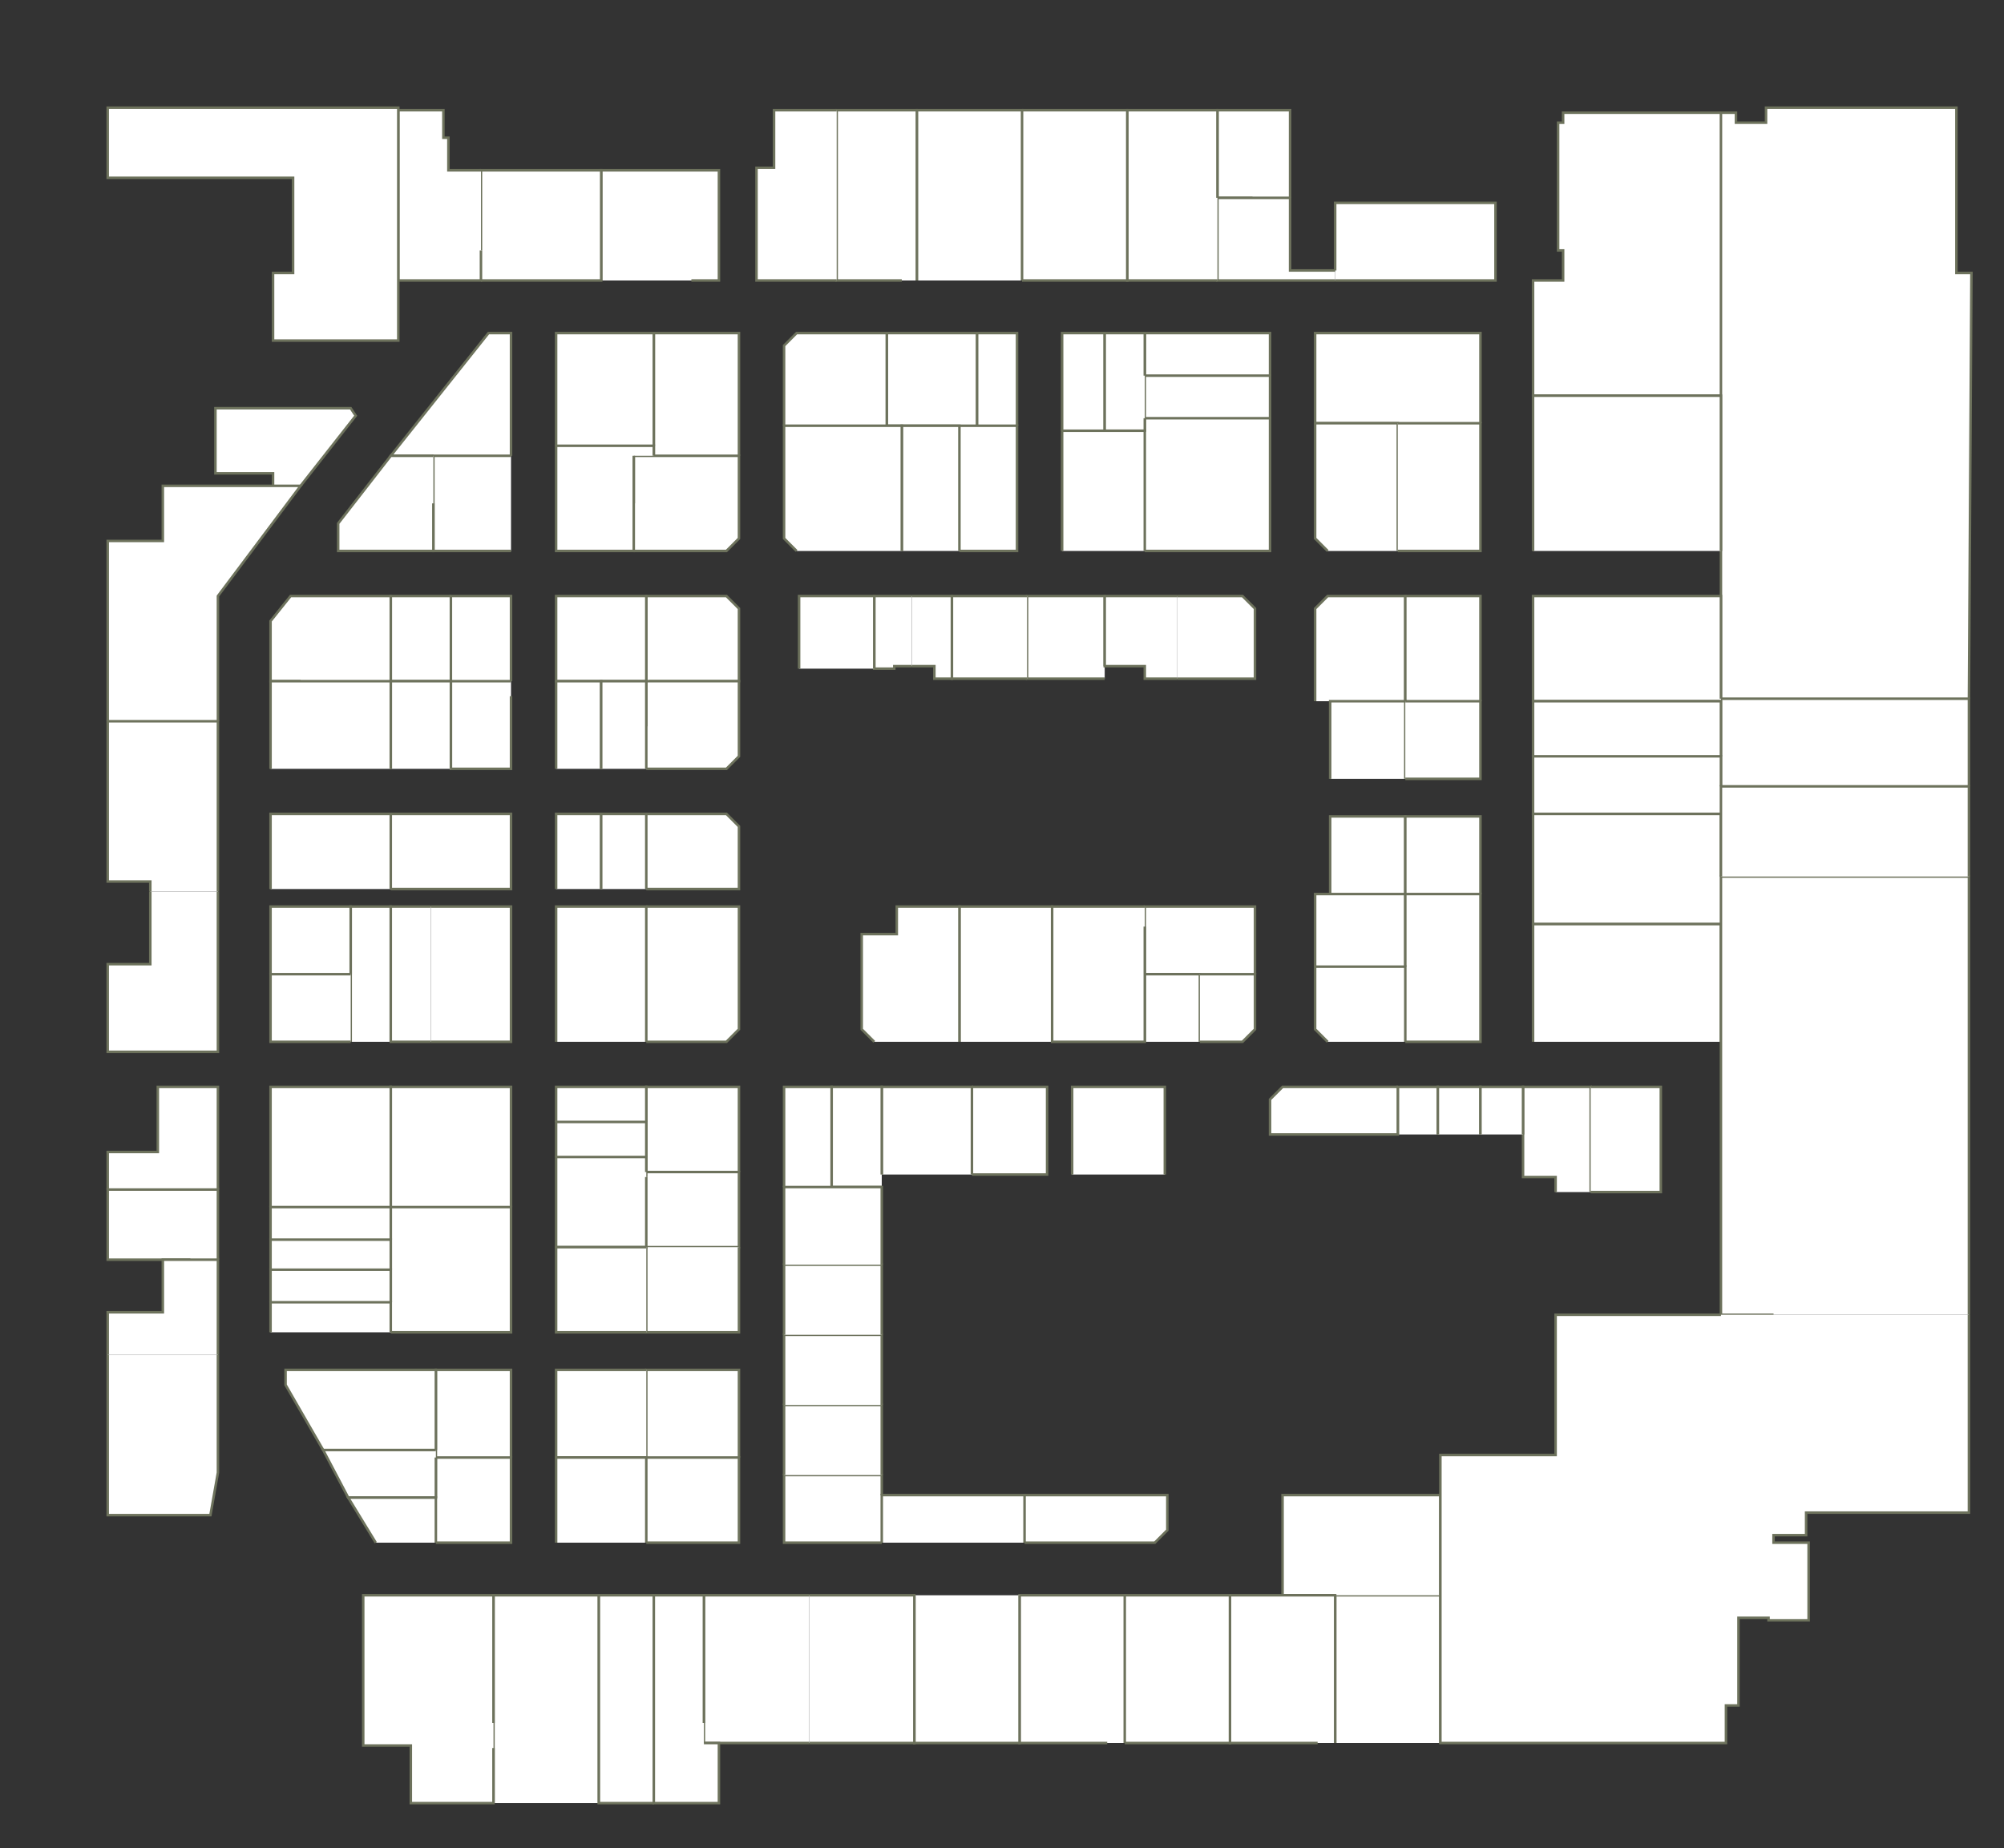 <?xml version="1.0" encoding="utf-8" ?>
<svg baseProfile="full" height="738" version="1.1" width="800" xmlns="http://www.w3.org/2000/svg" xmlns:ev="http://www.w3.org/2001/xml-events" xmlns:xlink="http://www.w3.org/1999/xlink"><rect width="100%" height="100%" fill="#333333" stroke="none"/><defs /><g id="2A02" stroke="red"><polyline fill="#FFFFFF" points="687,158 612,158 612,112 624,112 624,100 622,100 622,49 624,49 624,45 687,45 687,45" stroke="#6d725c" /></g><g id="2A03" stroke="red"><polyline fill="#FFFFFF" points="687,279 687,238 687,229 687,220 687,158 687,45 693,45 693,49 705,49 705,43 781,43 781,109 787,109 786,279" stroke="#6d725c" /></g><g id="2A04" stroke="red"><polyline fill="#FFFFFF" points="687,314 687,302 687,280 687,279 786,279 786,314" stroke="#6d725c" /></g><g id="2A09" stroke="red"><polyline fill="#FFFFFF" points="533,108 533,81 597,81 597,112 538,112 533,112" stroke="#6d725c" /></g><g id="2A10" stroke="red"><polyline fill="#FFFFFF" points="558,169 525,169 525,133 591,133 591,169" stroke="#6d725c" /></g><g id="2A13A" stroke="red"><polyline fill="#FFFFFF" points="500,79 486,79 486,44 515,44 515,79" stroke="#6d725c" /></g><g id="2A13B" stroke="red"><polyline fill="#FFFFFF" points="533,112 533,112 515,112 486,112 486,79 500,79 515,79 515,79 515,108 533,108" stroke="#6d725c" /></g><g id="2A15" stroke="red"><polyline fill="#FFFFFF" points="486,112 450,112 450,44 486,44 486,79" stroke="#6d725c" /></g><g id="2A17" stroke="red"><polyline fill="#FFFFFF" points="408,44 444,44 450,44 450,50 450,100 450,112 444,112 408,112" stroke="#6d725c" /></g><g id="2A18" stroke="red"><polyline fill="#FFFFFF" points="390,170 390,133 406,133 406,170" stroke="#6d725c" /></g><g id="2A19" stroke="red"><polyline fill="#FFFFFF" points="366,112 366,112 366,44 408,44 408,112" stroke="#6d725c" /></g><g id="2A20" stroke="red"><polyline fill="#FFFFFF" points="383,170 360,170 354,170 354,133 390,133 390,170" stroke="#6d725c" /></g><g id="2A21" stroke="red"><polyline fill="#FFFFFF" points="360,112 334,112 334,44 366,44 366,112" stroke="#6d725c" /></g><g id="2A22" stroke="red"><polyline fill="#FFFFFF" points="313,170 313,138 318,133 354,133 354,170" stroke="#6d725c" /></g><g id="2A23" stroke="red"><polyline fill="#FFFFFF" points="334,112 302,112 302,67 309,67 309,44 334,44 334,44" stroke="#6d725c" /></g><g id="2A24" stroke="red"><polyline fill="#FFFFFF" points="261,182 261,178 261,133 295,133 295,182" stroke="#6d725c" /></g><g id="2A25" stroke="red"><polyline fill="#FFFFFF" points="240,112 240,68 287,68 287,68 287,100 287,112 276,112" stroke="#6d725c" /></g><g id="2A26" stroke="red"><polyline fill="#FFFFFF" points="222,178 222,133 261,133 261,178" stroke="#6d725c" /></g><g id="2A27" stroke="red"><polyline fill="#FFFFFF" points="192,100 192,68 240,68 240,112 204,112 192,112" stroke="#6d725c" /></g><g id="2A28" stroke="red"><polyline fill="#FFFFFF" points="173,182 156,182 195,133 204,133 204,182" stroke="#6d725c" /></g><g id="2A29" stroke="red"><polyline fill="#FFFFFF" points="192,100 192,112 159,112 159,44 177,44 177,55 179,55 179,68 192,68" stroke="#6d725c" /></g><g id="2A30" stroke="red"><polyline fill="#FFFFFF" points="109,194 109,189 86,189 86,163 140,163 142,166 120,194" stroke="#6d725c" /></g><g id="2A31" stroke="red"><polyline fill="#FFFFFF" points="159,44 159,112 159,136 109,136 109,109 117,109 117,71 43,71 43,43 117,43 159,43 159,44" stroke="#6d725c" /></g><g id="2B01" stroke="red"><polyline fill="#FFFFFF" points="612,220 612,158 687,158 687,220" stroke="#6d725c" /></g><g id="2B02" stroke="red"><polyline fill="#FFFFFF" points="687,280 612,280 612,238 687,238 687,279" stroke="#6d725c" /></g><g id="2B09A" stroke="red"><polyline fill="#FFFFFF" points="530,220 525,215 525,169 558,169 558,220" stroke="#6d725c" /></g><g id="2B09B" stroke="red"><polyline fill="#FFFFFF" points="558,169 591,169 591,220 558,220" stroke="#6d725c" /></g><g id="2B10A" stroke="red"><polyline fill="#FFFFFF" points="525,280 525,243 530,238 561,238 561,280" stroke="#6d725c" /></g><g id="2B10B" stroke="red"><polyline fill="#FFFFFF" points="561,280 561,238 591,238 591,280" stroke="#6d725c" /></g><g id="2B11A" stroke="red"><polyline fill="#FFFFFF" points="457,150 457,133 507,133 507,150" stroke="#6d725c" /></g><g id="2B11B" stroke="red"><polyline fill="#FFFFFF" points="457,167 457,150 507,150 507,167" stroke="#6d725c" /></g><g id="2B11C" stroke="red"><polyline fill="#FFFFFF" points="457,172 457,167 507,167 507,220 457,220" stroke="#6d725c" /></g><g id="2B12A" stroke="red"><polyline fill="#FFFFFF" points="470,238 496,238 501,243 501,271 470,271" stroke="#6d725c" /></g><g id="2B12B" stroke="red"><polyline fill="#FFFFFF" points="441,271 410,271 410,238 441,238 441,266" stroke="#6d725c" /></g><g id="2B13A" stroke="red"><polyline fill="#FFFFFF" points="424,172 424,133 441,133 441,172" stroke="#6d725c" /></g><g id="2B13B" stroke="red"><polyline fill="#FFFFFF" points="457,167 457,172 441,172 441,133 457,133 457,150" stroke="#6d725c" /></g><g id="2B13C" stroke="red"><polyline fill="#FFFFFF" points="424,220 424,172 441,172 457,172 457,220" stroke="#6d725c" /></g><g id="2B16" stroke="red"><polyline fill="#FFFFFF" points="410,271 380,271 380,238 410,238 410,238" stroke="#6d725c" /></g><g id="2B16A" stroke="red"><polyline fill="#FFFFFF" points="470,271 457,271 457,266 441,266 441,238 441,238 441,238 470,238" stroke="#6d725c" /></g><g id="2B17" stroke="red"><polyline fill="#FFFFFF" points="383,170 390,170 406,170 406,220 383,220" stroke="#6d725c" /></g><g id="2B17A" stroke="red"><polyline fill="#FFFFFF" points="360,220 360,170 383,170 383,220" stroke="#6d725c" /></g><g id="2B18A" stroke="red"><polyline fill="#FFFFFF" points="364,266 357,266 357,267 349,267 349,238 364,238" stroke="#6d725c" /></g><g id="2B18B" stroke="red"><polyline fill="#FFFFFF" points="364,238 364,238 380,238 380,271 373,271 373,266 364,266" stroke="#6d725c" /></g><g id="2B19" stroke="red"><polyline fill="#FFFFFF" points="318,220 313,215 313,170 354,170 360,170 360,220" stroke="#6d725c" /></g><g id="2B20" stroke="red"><polyline fill="#FFFFFF" points="319,267 319,238 349,238 349,267" stroke="#6d725c" /></g><g id="2B21" stroke="red"><polyline fill="#FFFFFF" points="253,201 253,182 261,182 295,182 295,215 290,220 253,220" stroke="#6d725c" /></g><g id="2B22" stroke="red"><polyline fill="#FFFFFF" points="258,272 258,238 290,238 295,243 295,266 295,272 259,272" stroke="#6d725c" /></g><g id="2B23" stroke="red"><polyline fill="#FFFFFF" points="253,182 253,201 253,220 222,220 222,199 222,178 261,178 261,182" stroke="#6d725c" /></g><g id="2B24" stroke="red"><polyline fill="#FFFFFF" points="258,272 240,272 222,272 222,238 258,238 258,272" stroke="#6d725c" /></g><g id="2B25" stroke="red"><polyline fill="#FFFFFF" points="204,220 173,220 173,220 173,201 173,182 204,182" stroke="#6d725c" /></g><g id="2B26A" stroke="red"><polyline fill="#FFFFFF" points="180,272 156,272 156,238 180,238" stroke="#6d725c" /></g><g id="2B26B" stroke="red"><polyline fill="#FFFFFF" points="180,272 180,238 204,238 204,243 204,272" stroke="#6d725c" /></g><g id="2B27" stroke="red"><polyline fill="#FFFFFF" points="173,201 173,220 135,220 135,209 156,182 173,182" stroke="#6d725c" /></g><g id="2B28" stroke="red"><polyline fill="#FFFFFF" points="120,272 108,272 108,266 108,248 116,238 156,238 156,272" stroke="#6d725c" /></g><g id="2B30" stroke="red"><polyline fill="#FFFFFF" points="43,288 43,216 65,216 65,194 109,194 120,194 120,194 87,238 87,263 87,288" stroke="#6d725c" /></g><g id="2C01A" stroke="red"><polyline fill="#FFFFFF" points="612,302 612,280 687,280 687,302" stroke="#6d725c" /></g><g id="2C01B" stroke="red"><polyline fill="#FFFFFF" points="687,325 612,325 612,302 687,302 687,314" stroke="#6d725c" /></g><g id="2C02" stroke="red"><polyline fill="#FFFFFF" points="687,369 612,369 612,325 687,325 687,350" stroke="#6d725c" /></g><g id="2C09A" stroke="red"><polyline fill="#FFFFFF" points="531,311 531,280 561,280 561,311" stroke="#6d725c" /></g><g id="2C09B" stroke="red"><polyline fill="#FFFFFF" points="561,280 591,280 591,311 561,311" stroke="#6d725c" /></g><g id="2C10A" stroke="red"><polyline fill="#FFFFFF" points="531,357 531,326 561,326 561,357" stroke="#6d725c" /></g><g id="2C10B" stroke="red"><polyline fill="#FFFFFF" points="561,357 561,326 591,326 591,357" stroke="#6d725c" /></g><g id="2C11" stroke="red"><polyline fill="#FFFFFF" points="258,290 258,272 259,272 295,272 295,302 290,307 258,307" stroke="#6d725c" /></g><g id="2C12" stroke="red"><polyline fill="#FFFFFF" points="258,325 290,325 295,330 295,350 295,355 258,355" stroke="#6d725c" /></g><g id="2C13A" stroke="red"><polyline fill="#FFFFFF" points="222,307 222,272 240,272 240,307" stroke="#6d725c" /></g><g id="2C13B" stroke="red"><polyline fill="#FFFFFF" points="240,307 240,272 258,272 258,290 258,307" stroke="#6d725c" /></g><g id="2C14" stroke="red"><polyline fill="#FFFFFF" points="222,355 222,325 240,325 240,355" stroke="#6d725c" /></g><g id="2C14A" stroke="red"><polyline fill="#FFFFFF" points="240,355 240,325 258,325 258,355" stroke="#6d725c" /></g><g id="2C15" stroke="red"><polyline fill="#FFFFFF" points="204,278 204,307 180,307 180,272 204,272" stroke="#6d725c" /></g><g id="2C15A" stroke="red"><polyline fill="#FFFFFF" points="156,307 156,272 180,272 180,307" stroke="#6d725c" /></g><g id="2C16" stroke="red"><polyline fill="#FFFFFF" points="156,325 204,325 204,350 204,355 156,355" stroke="#6d725c" /></g><g id="2C17" stroke="red"><polyline fill="#FFFFFF" points="108,307 108,272 120,272 156,272 156,307" stroke="#6d725c" /></g><g id="2C18" stroke="red"><polyline fill="#FFFFFF" points="108,355 108,350 108,325 156,325 156,355" stroke="#6d725c" /></g><g id="2C20" stroke="red"><polyline fill="#FFFFFF" points="60,356 60,352 43,352 43,288 87,288 87,322 87,356" stroke="#6d725c" /></g><g id="2D02" stroke="red"><polyline fill="#FFFFFF" points="612,416 612,369 687,369 687,416" stroke="#6d725c" /></g><g id="2D08" stroke="red"><polyline fill="#FFFFFF" points="708,525 687,525 687,416 687,369 687,350 786,350 786,525" stroke="#6d725c" /></g><g id="2D08A" stroke="red"><polyline fill="#FFFFFF" points="687,350 687,325 687,314 786,314 786,350" stroke="#6d725c" /></g><g id="2D12A" stroke="red"><polyline fill="#FFFFFF" points="621,476 621,470 608,470 608,453 608,434 635,434 635,476" stroke="#6d725c" /></g><g id="2D12B" stroke="red"><polyline fill="#FFFFFF" points="635,434 663,434 663,476 635,476" stroke="#6d725c" /></g><g id="2D14" stroke="red"><polyline fill="#FFFFFF" points="558,453 558,444 558,434 574,434 574,453" stroke="#6d725c" /></g><g id="2D14A" stroke="red"><polyline fill="#FFFFFF" points="574,453 574,434 591,434 591,453" stroke="#6d725c" /></g><g id="2D14B" stroke="red"><polyline fill="#FFFFFF" points="591,453 591,434 608,434 608,453" stroke="#6d725c" /></g><g id="2D15A" stroke="red"><polyline fill="#FFFFFF" points="525,386 525,357 531,357 561,357 561,386" stroke="#6d725c" /></g><g id="2D15B" stroke="red"><polyline fill="#FFFFFF" points="561,386 561,357 591,357 591,416 561,416" stroke="#6d725c" /></g><g id="2D15C" stroke="red"><polyline fill="#FFFFFF" points="530,416 525,411 525,386 561,386 561,416" stroke="#6d725c" /></g><g id="2D16" stroke="red"><polyline fill="#FFFFFF" points="558,434 558,444 558,453 507,453 507,439 512,434 558,434 558,434" stroke="#6d725c" /></g><g id="2D17A" stroke="red"><polyline fill="#FFFFFF" points="479,389 457,389 457,370 457,362 501,362 501,389" stroke="#6d725c" /></g><g id="2D17B" stroke="red"><polyline fill="#FFFFFF" points="457,416 457,389 479,389 479,416" stroke="#6d725c" /></g><g id="2D17C" stroke="red"><polyline fill="#FFFFFF" points="479,389 501,389 501,411 496,416 479,416" stroke="#6d725c" /></g><g id="2D18" stroke="red"><polyline fill="#FFFFFF" points="428,469 428,434 465,434 465,469" stroke="#6d725c" /></g><g id="2D19" stroke="red"><polyline fill="#FFFFFF" points="457,370 457,389 457,416 420,416 420,362 441,362 457,362" stroke="#6d725c" /></g><g id="2D20" stroke="red"><polyline fill="#FFFFFF" points="388,434 418,434 418,469 388,469" stroke="#6d725c" /></g><g id="2D21" stroke="red"><polyline fill="#FFFFFF" points="383,416 383,362 420,362 420,416" stroke="#6d725c" /></g><g id="2D22" stroke="red"><polyline fill="#FFFFFF" points="352,469 352,434 388,434 388,469" stroke="#6d725c" /></g><g id="2D23" stroke="red"><polyline fill="#FFFFFF" points="349,416 344,411 344,373 358,373 358,362 383,362 383,416" stroke="#6d725c" /></g><g id="2D24A" stroke="red"><polyline fill="#FFFFFF" points="313,474 313,434 332,434 332,474" stroke="#6d725c" /></g><g id="2D24B" stroke="red"><polyline fill="#FFFFFF" points="352,474 332,474 332,434 352,434 352,469" stroke="#6d725c" /></g><g id="2D25" stroke="red"><polyline fill="#FFFFFF" points="258,362 295,362 295,369 295,411 290,416 258,416" stroke="#6d725c" /></g><g id="2D26" stroke="red"><polyline fill="#FFFFFF" points="258,468 258,462 258,448 258,434 274,434 295,434 295,448 295,468 295,468 295,468" stroke="#6d725c" /></g><g id="2D27" stroke="red"><polyline fill="#FFFFFF" points="222,416 222,362 258,362 258,416" stroke="#6d725c" /></g><g id="2D28A" stroke="red"><polyline fill="#FFFFFF" points="222,448 222,434 258,434 258,448" stroke="#6d725c" /></g><g id="2D28B" stroke="red"><polyline fill="#FFFFFF" points="222,462 222,448 258,448 258,462" stroke="#6d725c" /></g><g id="2D29" stroke="red"><polyline fill="#FFFFFF" points="172,362 204,362 204,363 204,416 172,416" stroke="#6d725c" /></g><g id="2D30" stroke="red"><polyline fill="#FFFFFF" points="156,482 156,434 204,434 204,482" stroke="#6d725c" /></g><g id="2D31A" stroke="red"><polyline fill="#FFFFFF" points="140,416 140,389 140,362 156,362 156,416" stroke="#6d725c" /></g><g id="2D31B" stroke="red"><polyline fill="#FFFFFF" points="172,416 156,416 156,362 172,362" stroke="#6d725c" /></g><g id="2D32" stroke="red"><polyline fill="#FFFFFF" points="108,482 108,446 108,434 120,434 156,434 156,482" stroke="#6d725c" /></g><g id="2D33" stroke="red"><polyline fill="#FFFFFF" points="352,616 352,616 313,616 313,589 352,589 352,597" stroke="#6d725c" /></g><g id="2D34" stroke="red"><polyline fill="#FFFFFF" points="43,475 43,460 63,460 63,434 87,434 87,469 87,475" stroke="#6d725c" /></g><g id="2D34A" stroke="red"><polyline fill="#FFFFFF" points="76,503 65,503 43,503 43,475 87,475 87,503" stroke="#6d725c" /></g><g id="2D35" stroke="red"><polyline fill="#FFFFFF" points="87,356 87,388 87,420 43,420 43,385 60,385 60,356" stroke="#6d725c" /></g><g id="2E01" stroke="red"><polyline fill="#FFFFFF" points="313,589 313,561 352,561 352,589" stroke="#6d725c" /></g><g id="2E03" stroke="red"><polyline fill="#FFFFFF" points="313,561 313,533 313,533 352,533 352,561" stroke="#6d725c" /></g><g id="2E05" stroke="red"><polyline fill="#FFFFFF" points="313,533 313,505 352,505 352,533" stroke="#6d725c" /></g><g id="2E07" stroke="red"><polyline fill="#FFFFFF" points="313,505 313,474 313,474 332,474 352,474 352,505" stroke="#6d725c" /></g><g id="2E08" stroke="red"><polyline fill="#FFFFFF" points="258,470 258,468 295,468 295,498 258,498" stroke="#6d725c" /></g><g id="2E11" stroke="red"><polyline fill="#FFFFFF" points="295,498 295,518 295,532 274,532 258,532 258,498 258,498" stroke="#6d725c" /></g><g id="2E12" stroke="red"><polyline fill="#FFFFFF" points="258,582 258,547 295,547 295,582" stroke="#6d725c" /></g><g id="2E13A" stroke="red"><polyline fill="#FFFFFF" points="108,389 108,362 140,362 140,389" stroke="#6d725c" /></g><g id="2E13B" stroke="red"><polyline fill="#FFFFFF" points="140,416 108,416 108,389 140,389" stroke="#6d725c" /></g><g id="2E14" stroke="red"><polyline fill="#FFFFFF" points="258,582 258,582 222,582 222,547 258,547 258,547" stroke="#6d725c" /></g><g id="2E15" stroke="red"><polyline fill="#FFFFFF" points="258,470 258,498 258,498 222,498 222,462 258,462 258,468" stroke="#6d725c" /></g><g id="2E18A" stroke="red"><polyline fill="#FFFFFF" points="174,582 174,579 174,547 204,547 204,582" stroke="#6d725c" /></g><g id="2E18B" stroke="red"><polyline fill="#FFFFFF" points="174,598 174,582 204,582 204,616 174,616" stroke="#6d725c" /></g><g id="2E19" stroke="red"><polyline fill="#FFFFFF" points="156,520 156,507 156,495 156,482 204,482 204,518 204,530 204,532 204,532 156,532" stroke="#6d725c" /></g><g id="2E20A" stroke="red"><polyline fill="#FFFFFF" points="108,495 108,482 156,482 156,495" stroke="#6d725c" /></g><g id="2E20B" stroke="red"><polyline fill="#FFFFFF" points="108,507 108,495 156,495 156,507" stroke="#6d725c" /></g><g id="2E20C" stroke="red"><polyline fill="#FFFFFF" points="108,520 108,507 156,507 156,520" stroke="#6d725c" /></g><g id="2E20D" stroke="red"><polyline fill="#FFFFFF" points="108,532 108,520 156,520 156,532" stroke="#6d725c" /></g><g id="2E21" stroke="red"><polyline fill="#FFFFFF" points="129,579 114,553 114,547 174,547 174,579" stroke="#6d725c" /></g><g id="2E24" stroke="red"><polyline fill="#FFFFFF" points="43,541 43,524 65,524 65,503 76,503 87,503 87,541 87,541" stroke="#6d725c" /></g><g id="2E26" stroke="red"><polyline fill="#FFFFFF" points="87,541 87,588 84,605 79,605 43,605 43,541 43,541" stroke="#6d725c" /></g><g id="2F04" stroke="red"><polyline fill="#FFFFFF" points="533,696 533,696 533,637 575,637 575,696" stroke="#6d725c" /></g><g id="2F05" stroke="red"><polyline fill="#FFFFFF" points="533,637 512,637 512,597 575,597 575,637" stroke="#6d725c" /></g><g id="2F06" stroke="red"><polyline fill="#FFFFFF" points="526,696 491,696 491,637 533,637 533,696" stroke="#6d725c" /></g><g id="2F08" stroke="red"><polyline fill="#FFFFFF" points="449,637 491,637 491,696 484,696 449,696 449,696" stroke="#6d725c" /></g><g id="2F09" stroke="red"><polyline fill="#FFFFFF" points="409,597 466,597 466,611 461,616 409,616" stroke="#6d725c" /></g><g id="2F10" stroke="red"><polyline fill="#FFFFFF" points="442,696 407,696 407,637 449,637 449,696" stroke="#6d725c" /></g><g id="2F11" stroke="red"><polyline fill="#FFFFFF" points="352,616 352,597 409,597 409,616" stroke="#6d725c" /></g><g id="2F12" stroke="red"><polyline fill="#FFFFFF" points="407,637 407,696 400,696 365,696 365,637" stroke="#6d725c" /></g><g id="2F13" stroke="red"><polyline fill="#FFFFFF" points="258,532 222,532 222,498 258,498" stroke="#6d725c" /></g><g id="2F14" stroke="red"><polyline fill="#FFFFFF" points="323,637 365,637 365,696 358,696 323,696" stroke="#6d725c" /></g><g id="2F15" stroke="red"><polyline fill="#FFFFFF" points="258,582 295,582 295,602 295,616 274,616 258,616" stroke="#6d725c" /></g><g id="2F16" stroke="red"><polyline fill="#FFFFFF" points="323,696 287,696 281,696 281,688 281,637 323,637" stroke="#6d725c" /></g><g id="2F17" stroke="red"><polyline fill="#FFFFFF" points="222,616 222,582 258,582 258,616" stroke="#6d725c" /></g><g id="2F18" stroke="red"><polyline fill="#FFFFFF" points="261,720 261,720 239,720 239,637 261,637 261,637" stroke="#6d725c" /></g><g id="2F18A" stroke="red"><polyline fill="#FFFFFF" points="281,696 281,696 287,696 287,720 261,720 261,637 281,637 281,688" stroke="#6d725c" /></g><g id="2F20" stroke="red"><polyline fill="#FFFFFF" points="197,720 197,698 197,688 197,688 197,637 239,637 239,720" stroke="#6d725c" /></g><g id="2F21A" stroke="red"><polyline fill="#FFFFFF" points="174,582 174,598 139,598 129,579 174,579" stroke="#6d725c" /></g><g id="2F21B" stroke="red"><polyline fill="#FFFFFF" points="150,616 139,598 174,598 174,616" stroke="#6d725c" /></g><g id="2F22" stroke="red"><polyline fill="#FFFFFF" points="197,698 197,720 164,720 164,697 145,697 145,637 197,637 197,688" stroke="#6d725c" /></g><g id="2F-H08" stroke="red"><polyline fill="#FFFFFF" points="786,525 786,525 786,532 786,603 786,604 721,604 721,613 708,613 708,616 722,616 722,647 706,647 706,646 694,646 694,681 689,681 689,696 624,696 610,696 575,696 575,637 575,637 575,597 575,581 621,581 621,525 687,525 687,525" stroke="#6d725c" /></g></svg>